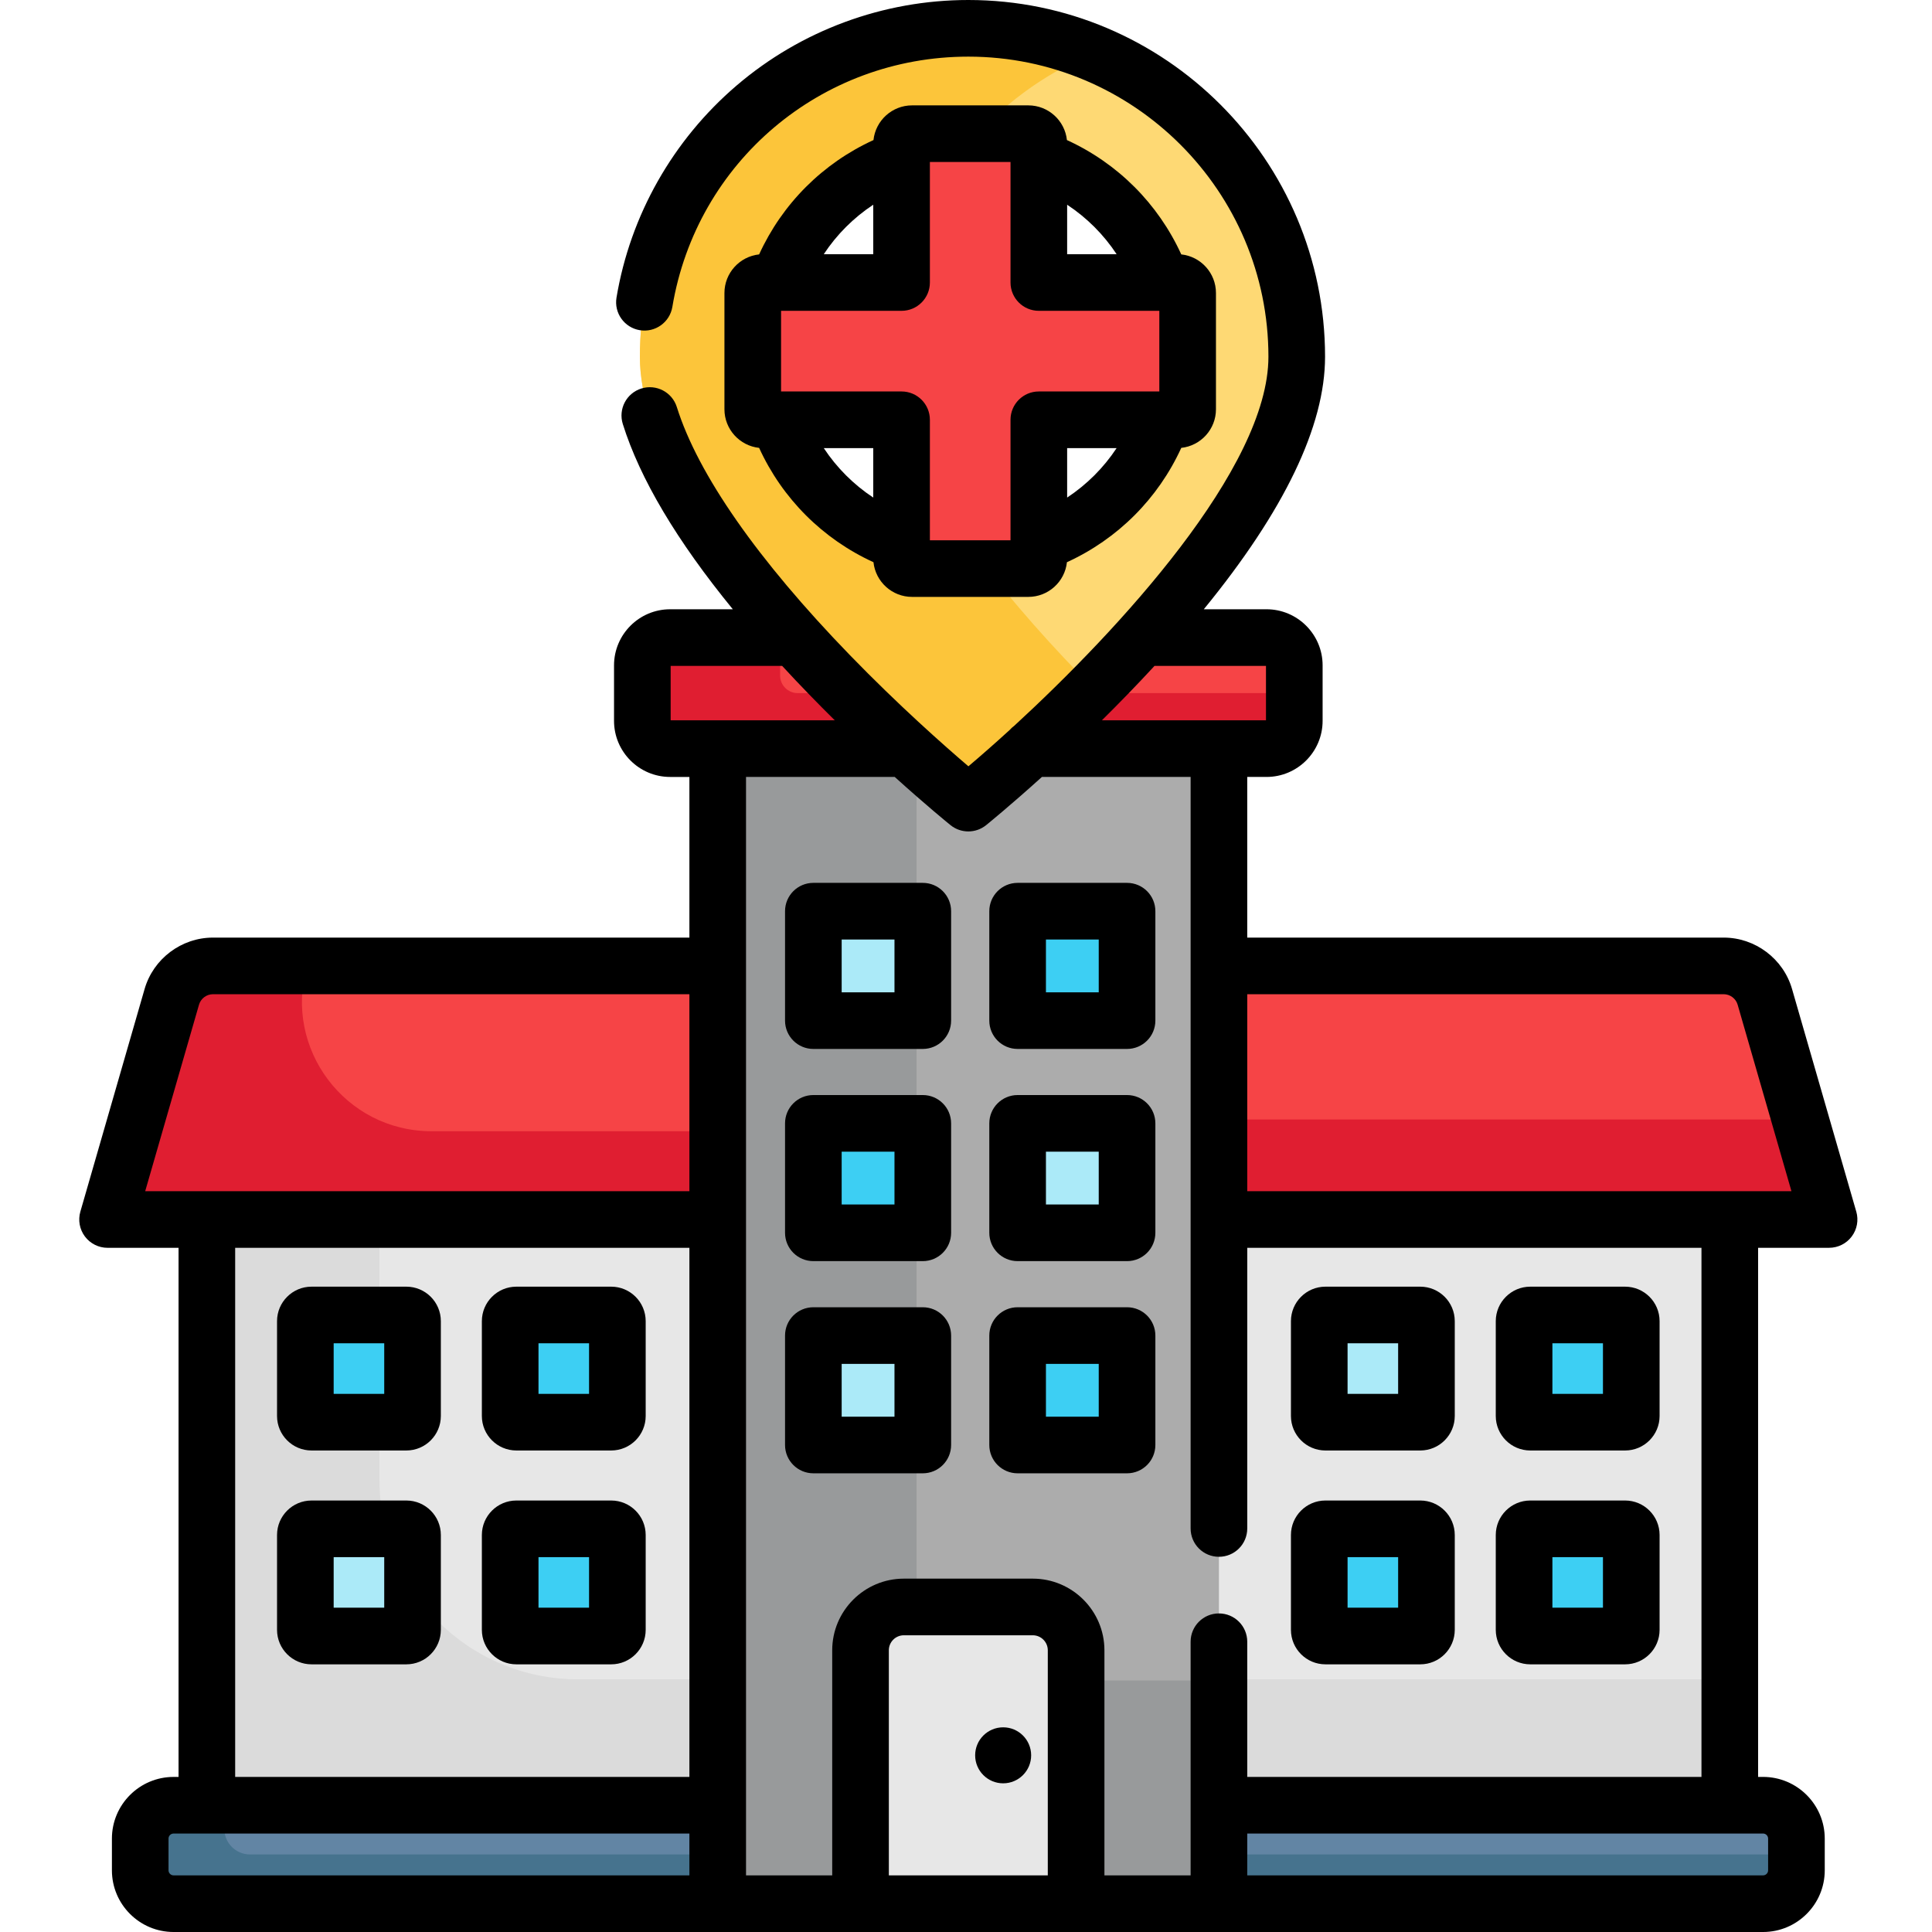 <svg height="512pt" viewBox="-21 0 512 512" width="512pt" xmlns="http://www.w3.org/2000/svg"><path d="m33.816 294.129h403.594v197.32h-403.594zm0 0" fill="#e7e7e7"/><path d="m79.57 392.383v-98.254h-45.754v197.32h403.594v-46.402h-305.172c-29.086.004-52.668-23.578-52.668-52.664zm0 0" fill="#dbdbdb"/><g fill="#3dcff3"><path d="m411.301 350.121v25.133c0 .898-.73 1.641-1.629 1.641h-25.133c-.91 0-1.641-.742-1.641-1.641v-25.133c0-.91.73-1.641 1.641-1.641h25.133c.898 0 1.629.73 1.629 1.641zm0 0"/><path d="m411.301 406.789v25.145c0 .898-.73 1.629-1.629 1.629h-25.133c-.91 0-1.641-.73-1.641-1.629v-25.145c0-.898.73-1.629 1.641-1.629h25.133c.898 0 1.629.73 1.629 1.629zm0 0"/><path d="m357.023 406.789v25.145c0 .898-.73 1.629-1.629 1.629h-25.145c-.898 0-1.629-.73-1.629-1.629v-25.145c0-.898.73-1.629 1.629-1.629h25.145c.898 0 1.629.73 1.629 1.629zm0 0"/></g><path d="m357.023 350.121v25.133c0 .898-.73 1.641-1.629 1.641h-25.145c-.898 0-1.629-.742-1.629-1.641v-25.133c0-.91.73-1.641 1.629-1.641h25.145c.898 0 1.629.73 1.629 1.641zm0 0" fill="#abeaf8"/><path d="m88.328 406.789v25.145c0 .898-.73 1.629-1.641 1.629h-25.133c-.898 0-1.629-.73-1.629-1.629v-25.145c0-.898.73-1.629 1.629-1.629h25.133c.91 0 1.641.73 1.641 1.629zm0 0" fill="#abeaf8"/><path d="m142.605 406.789v25.145c0 .898-.73 1.629-1.629 1.629h-25.145c-.898 0-1.629-.73-1.629-1.629v-25.145c0-.898.73-1.629 1.629-1.629h25.145c.898 0 1.629.73 1.629 1.629zm0 0" fill="#3dcff3"/><path d="m142.605 350.121v25.133c0 .898-.73 1.641-1.629 1.641h-25.145c-.898 0-1.629-.742-1.629-1.641v-25.133c0-.91.73-1.641 1.629-1.641h25.145c.898 0 1.629.73 1.629 1.641zm0 0" fill="#3dcff3"/><path d="m88.328 350.121v25.133c0 .898-.73 1.641-1.641 1.641h-25.133c-.898 0-1.629-.742-1.629-1.641v-25.133c0-.91.73-1.641 1.629-1.641h25.133c.91 0 1.641.73 1.641 1.641zm0 0" fill="#3dcff3"/><path d="m252.266 465.176c0 4.098-3.32 7.422-7.418 7.422-4.102 0-7.422-3.324-7.422-7.422 0-4.098 3.32-7.418 7.422-7.418 4.098 0 7.418 3.32 7.418 7.418zm0 0" fill="#7e4335"/><path d="m446.699 264.176 15.062 52.195c.984 3.406-1.574 6.805-5.121 6.805h-163.617v-67.203h142.77c5.055 0 9.504 3.344 10.906 8.203zm0 0" fill="#f64446"/><path d="m456.078 296.676h-163.055v26.5h163.617c3.547 0 6.105-3.398 5.121-6.805zm0 0" fill="#e01e31"/><path d="m179.203 255.973v67.203h-167.062c-2.324 0-4-2.227-3.355-4.457l15.742-54.543c1.402-4.859 5.852-8.203 10.906-8.203zm0 0" fill="#f64446"/><path d="m93.332 299.785c-22.824 0-39.285-21.879-32.953-43.812h-24.945c-5.055 0-9.504 3.344-10.906 8.203l-15.742 54.543c-.645 2.23 1.031 4.457 3.355 4.457h167.062v-23.391zm0 0" fill="#e01e31"/><path d="m448.281 504.5h-426.602c-3.746 0-6.785-3.039-6.785-6.789v-12.52c0-3.75 3.039-6.789 6.785-6.789h426.602c3.75 0 6.785 3.039 6.785 6.789v12.52c0 3.75-3.035 6.789-6.785 6.789zm0 0" fill="#6285a4"/><path d="m45.242 491.449c-3.75 0-6.785-3.035-6.785-6.785v-6.262h-16.777c-3.746 0-6.785 3.039-6.785 6.789v12.52c0 3.75 3.039 6.789 6.785 6.789h426.602c3.75 0 6.785-3.039 6.785-6.789v-6.262zm0 0" fill="#46738e"/><path d="m169.199 183.68v320.82h132.828v-320.82zm0 0" fill="#acacac"/><path d="m221.902 417.043v-233.363h-52.703v320.82h132.828v-59.152h-51.816c-15.637 0-28.309-12.672-28.309-28.305zm0 0" fill="#989a9b"/><path d="m277.684 357.656v21.559c0 2.062-1.672 3.723-3.723 3.723h-21.559c-2.062 0-3.723-1.66-3.723-3.723v-21.559c0-2.055 1.66-3.723 3.723-3.723h21.559c2.051 0 3.723 1.668 3.723 3.723zm0 0" fill="#3dcff3"/><path d="m223.547 357.656v21.559c0 2.062-1.66 3.723-3.723 3.723h-21.559c-2.051 0-3.723-1.66-3.723-3.723v-21.559c0-2.055 1.672-3.723 3.723-3.723h21.559c2.062 0 3.723 1.668 3.723 3.723zm0 0" fill="#abeaf8"/><path d="m223.547 301.426v21.562c0 2.051-1.66 3.723-3.723 3.723h-21.559c-2.051 0-3.723-1.672-3.723-3.723v-21.562c0-2.059 1.672-3.723 3.723-3.723h21.559c2.062 0 3.723 1.664 3.723 3.723zm0 0" fill="#3dcff3"/><path d="m277.684 301.426v21.562c0 2.051-1.672 3.723-3.723 3.723h-21.559c-2.062 0-3.723-1.672-3.723-3.723v-21.562c0-2.059 1.66-3.723 3.723-3.723h21.559c2.051 0 3.723 1.664 3.723 3.723zm0 0" fill="#abeaf8"/><path d="m277.684 245.188v21.57c0 2.051-1.672 3.715-3.723 3.715h-21.559c-2.062 0-3.723-1.664-3.723-3.715v-21.57c0-2.051 1.66-3.711 3.723-3.711h21.559c2.051 0 3.723 1.66 3.723 3.711zm0 0" fill="#3dcff3"/><path d="m223.547 245.188v21.57c0 2.051-1.66 3.715-3.723 3.715h-21.559c-2.051 0-3.723-1.664-3.723-3.715v-21.57c0-2.051 1.672-3.711 3.723-3.711h21.559c2.062 0 3.723 1.66 3.723 3.711zm0 0" fill="#abeaf8"/><path d="m153.875 198.395h163.477c2.57 0 4.648-2.078 4.648-4.648v-20.137c0-2.566-2.078-4.648-4.648-4.648h-163.477c-2.566 0-4.648 2.082-4.648 4.648v20.137c0 2.57 2.082 4.648 4.648 4.648zm0 0" fill="#f64446"/><path d="m190.391 183.68c-2.566 0-4.648-2.082-4.648-4.648v-10.07h-31.867c-2.566 0-4.648 2.082-4.648 4.648v20.141c0 2.566 2.082 4.648 4.648 4.648h163.477c2.566 0 4.648-2.082 4.648-4.648v-10.07zm0 0" fill="#e01e31"/><path d="m235.613 7.5c-48.062 0-87.035 38.969-87.035 87.043 0 42.199 67.086 101.484 83.461 115.328 2.066 1.746 5.082 1.746 7.148 0 16.375-13.844 83.461-73.129 83.461-115.328 0-48.074-38.973-87.043-87.035-87.043zm.5 139.648c-29.875 0-54.094-24.219-54.094-54.094s24.219-54.094 54.094-54.094 54.094 24.219 54.094 54.094c0 29.879-24.219 54.094-54.094 54.094zm0 0" fill="#fed974"/><path d="m237.953 147.105c-.613.02-1.223.047-1.84.047-29.875 0-54.094-24.219-54.094-54.094 0-29.512 23.633-53.488 53.004-54.07 9-10.84 20.578-19.461 33.797-24.922-10.234-4.227-21.449-6.566-33.207-6.566-48.062 0-87.035 38.969-87.035 87.043 0 42.199 67.086 101.488 83.461 115.328 2.066 1.746 5.082 1.746 7.148 0 5.562-4.703 16.98-14.656 29.633-27.398-10.305-10.379-21.422-22.609-30.867-35.367zm0 0" fill="#fcc53a"/><path d="m293.742 77.645v30.816c0 1.539-1.25 2.781-2.781 2.781h-36.66v36.656c0 1.543-1.238 2.781-2.781 2.781h-30.812c-1.543 0-2.781-1.238-2.781-2.781v-36.656h-36.66c-1.531 0-2.781-1.242-2.781-2.781v-30.816c0-1.531 1.25-2.781 2.781-2.781h36.66v-36.648c0-1.543 1.238-2.781 2.781-2.781h30.812c1.543 0 2.781 1.238 2.781 2.781v36.648h36.66c1.531 0 2.781 1.25 2.781 2.781zm0 0" fill="#f64446"/><path d="m264.176 437.344v67.156h-57.129v-67.156c0-6.344 5.145-11.484 11.488-11.484h34.156c6.344 0 11.484 5.141 11.484 11.484zm0 0" fill="#e7e7e7"/><path d="m470.934 321.098-17.023-58.996c-2.312-8.023-9.766-13.629-18.117-13.629h-126.262v-42.574h5.102c8.199 0 14.871-6.668 14.871-14.867v-14.703c0-8.199-6.672-14.867-14.871-14.867h-16.613c21.332-26.09 32.133-48.551 32.133-66.922 0-52.129-42.41-94.539-94.539-94.539-22.508 0-44.309 8.043-61.395 22.652-16.895 14.441-28.199 34.406-31.84 56.215-.684 4.086 2.078 7.953 6.164 8.637 4.086.684 7.953-2.078 8.637-6.168 6.418-38.434 39.402-66.328 78.434-66.328 43.852 0 79.531 35.676 79.531 79.531 0 29.477-39.766 72.445-67.375 97.816-.438.32-.836.688-1.195 1.094-3.973 3.625-7.672 6.867-10.938 9.629-6.387-5.457-18.52-16.172-31.398-29.457-24.426-25.188-40.289-47.926-45.871-65.746-1.238-3.953-5.449-6.156-9.402-4.918-3.957 1.238-6.156 5.449-4.918 9.406 4.547 14.512 14.324 30.961 29.156 49.098h-16.609c-8.199 0-14.871 6.668-14.871 14.867v14.703c0 8.199 6.668 14.867 14.871 14.867h5.102v42.574h-126.262c-8.352 0-15.801 5.602-18.117 13.629l-17.023 58.996c-.652 2.266-.203 4.707 1.215 6.594 1.418 1.883 3.637 2.992 5.996 2.992h18.812v140.219h-1.316c-9.012 0-16.344 7.332-16.344 16.344v8.41c0 9.012 7.332 16.344 16.344 16.344h421.227c9.016 0 16.348-7.332 16.348-16.344v-8.41c0-9.016-7.332-16.348-16.348-16.348h-1.312v-140.219h18.809c2.359 0 4.582-1.105 5.996-2.992 1.418-1.883 1.867-4.324 1.215-6.59zm-186.289-144.293c.102-.113.203-.227.309-.34h29.543v14.426h-43.488c4.402-4.352 9.008-9.078 13.637-14.086zm-127.914-.34h29.543c2.309 2.508 4.707 5.043 7.191 7.602 2.293 2.363 4.551 4.641 6.762 6.824h-43.496zm-124.996 89.797c.473-1.641 1.996-2.785 3.699-2.785h126.262v52.195h-144.219zm9.586 64.418h120.375v140.219h-120.375zm120.375 166.312h-136.695c-.738 0-1.34-.602-1.34-1.336v-8.41c0-.738.602-1.34 1.34-1.34h136.695zm52.855 0v-59.648c0-2.195 1.785-3.98 3.98-3.98h34.164c2.195 0 3.98 1.785 3.98 3.98v59.648zm233.016-9.746v8.41c0 .734-.602 1.336-1.34 1.336h-136.695v-11.086h136.695c.738 0 1.34.602 1.34 1.34zm-17.66-16.348h-120.375v-35.82c0-4.145-3.359-7.504-7.504-7.504-4.145 0-7.504 3.359-7.504 7.504v61.914h-22.84v-59.648c0-10.469-8.52-18.988-18.988-18.988h-34.164c-10.473 0-18.988 8.52-18.988 18.988v59.648h-22.84v-291.094h39.406c8.539 7.715 14.375 12.441 14.789 12.777 1.379 1.109 3.043 1.664 4.715 1.664 1.668 0 3.336-.555 4.711-1.66.461-.375 6.293-5.102 14.793-12.781h39.406v199.164c0 4.145 3.359 7.504 7.504 7.504 4.145 0 7.504-3.359 7.504-7.504v-74.383h120.375zm-120.375-155.227v-52.195h126.262c1.703 0 3.227 1.145 3.699 2.785l14.258 49.414h-144.219zm0 0"/><path d="m330.25 384.395h25.141c5.035 0 9.137-4.102 9.137-9.137v-25.141c0-5.039-4.102-9.137-9.137-9.137h-25.141c-5.039 0-9.137 4.098-9.137 9.137v25.141c0 5.035 4.098 9.137 9.137 9.137zm5.871-28.406h13.398v13.398h-13.398zm0 0"/><path d="m384.531 384.395h25.141c5.039 0 9.137-4.102 9.137-9.137v-25.141c0-5.039-4.098-9.137-9.137-9.137h-25.141c-5.035 0-9.137 4.098-9.137 9.137v25.141c0 5.035 4.102 9.137 9.137 9.137zm5.871-28.406h13.398v13.398h-13.398zm0 0"/><path d="m330.25 441.066h25.141c5.035 0 9.137-4.102 9.137-9.137v-25.141c0-5.039-4.102-9.137-9.137-9.137h-25.141c-5.039 0-9.137 4.098-9.137 9.137v25.141c0 5.035 4.098 9.137 9.137 9.137zm5.871-28.406h13.398v13.398h-13.398zm0 0"/><path d="m384.531 441.066h25.141c5.039 0 9.137-4.102 9.137-9.137v-25.141c0-5.039-4.098-9.137-9.137-9.137h-25.141c-5.035 0-9.137 4.098-9.137 9.137v25.141c0 5.035 4.102 9.137 9.137 9.137zm5.871-28.406h13.398v13.398h-13.398zm0 0"/><path d="m140.977 340.98h-25.137c-5.039 0-9.141 4.098-9.141 9.137v25.141c0 5.035 4.102 9.137 9.141 9.137h25.137c5.039 0 9.137-4.102 9.137-9.137v-25.141c0-5.039-4.098-9.137-9.137-9.137zm-5.871 28.406h-13.398v-13.398h13.398zm0 0"/><path d="m86.691 340.98h-25.137c-5.039 0-9.137 4.098-9.137 9.137v25.141c0 5.035 4.098 9.137 9.137 9.137h25.137c5.039 0 9.137-4.102 9.137-9.137v-25.141c.004-5.039-4.098-9.137-9.137-9.137zm-5.867 28.406h-13.398v-13.398h13.398zm0 0"/><path d="m140.977 397.652h-25.137c-5.039 0-9.141 4.098-9.141 9.137v25.141c0 5.035 4.102 9.137 9.141 9.137h25.137c5.039 0 9.137-4.102 9.137-9.137v-25.141c0-5.039-4.098-9.137-9.137-9.137zm-5.871 28.406h-13.398v-13.398h13.398zm0 0"/><path d="m86.691 397.652h-25.137c-5.039 0-9.137 4.098-9.137 9.137v25.141c0 5.035 4.098 9.137 9.137 9.137h25.137c5.039 0 9.137-4.102 9.137-9.137v-25.141c.004-5.039-4.098-9.137-9.137-9.137zm-5.867 28.406h-13.398v-13.398h13.398zm0 0"/><path d="m210.48 148.992c.547 5.16 4.922 9.191 10.227 9.191h30.812c5.305 0 9.68-4.031 10.227-9.191 13.449-6.148 24.156-16.852 30.305-30.301 5.16-.551 9.191-4.926 9.191-10.227v-30.816c0-5.301-4.031-9.68-9.191-10.227-6.148-13.449-16.855-24.152-30.305-30.301-.547-5.16-4.922-9.195-10.227-9.195h-30.812c-5.305 0-9.68 4.035-10.227 9.195-13.449 6.148-24.152 16.852-30.305 30.301-5.156.547-9.191 4.926-9.191 10.227v30.816c0 5.301 4.035 9.676 9.191 10.227 6.148 13.445 16.855 24.152 30.305 30.301zm-13.172-30.242h13.113v13.109c-5.215-3.445-9.668-7.895-13.113-13.109zm64.496 13.109v-13.109h13.113c-3.445 5.215-7.898 9.664-13.113 13.109zm13.113-64.496h-13.113v-13.109c5.215 3.441 9.668 7.895 13.113 13.109zm-49.488-24.43h21.367v31.934c0 4.145 3.359 7.504 7.504 7.504h31.934v21.371h-31.934c-4.145 0-7.504 3.359-7.504 7.504v31.934h-21.367v-31.934c0-4.145-3.363-7.504-7.504-7.504h-31.934v-21.371h31.934c4.141 0 7.504-3.359 7.504-7.504zm-15.008 11.32v13.109h-13.109c3.441-5.215 7.895-9.668 13.109-13.109zm0 0"/><path d="m223.551 233.969h-29.004c-4.145 0-7.504 3.359-7.504 7.504v29.004c0 4.141 3.359 7.504 7.504 7.504h29.004c4.141 0 7.504-3.363 7.504-7.504v-29.004c0-4.145-3.363-7.504-7.504-7.504zm-7.504 29.004h-13.996v-13.996h13.996zm0 0"/><path d="m277.68 233.969h-29c-4.145 0-7.504 3.359-7.504 7.504v29.004c0 4.141 3.359 7.504 7.504 7.504h29c4.145 0 7.504-3.363 7.504-7.504v-29.004c0-4.145-3.359-7.504-7.504-7.504zm-7.504 29.004h-13.992v-13.996h13.992zm0 0"/><path d="m223.551 290.199h-29.004c-4.145 0-7.504 3.359-7.504 7.504v29.004c0 4.145 3.359 7.504 7.504 7.504h29.004c4.141 0 7.504-3.359 7.504-7.504v-29.004c0-4.145-3.363-7.504-7.504-7.504zm-7.504 29.004h-13.996v-13.996h13.996zm0 0"/><path d="m277.68 290.199h-29c-4.145 0-7.504 3.359-7.504 7.504v29.004c0 4.145 3.359 7.504 7.504 7.504h29c4.145 0 7.504-3.359 7.504-7.504v-29.004c0-4.145-3.359-7.504-7.504-7.504zm-7.504 29.004h-13.992v-13.996h13.992zm0 0"/><path d="m223.551 346.434h-29.004c-4.145 0-7.504 3.359-7.504 7.504v29c0 4.145 3.359 7.504 7.504 7.504h29.004c4.141 0 7.504-3.359 7.504-7.504v-29c0-4.145-3.363-7.504-7.504-7.504zm-7.504 29h-13.996v-13.992h13.996zm0 0"/><path d="m277.68 346.434h-29c-4.145 0-7.504 3.359-7.504 7.504v29c0 4.145 3.359 7.504 7.504 7.504h29c4.145 0 7.504-3.359 7.504-7.504v-29c0-4.145-3.359-7.504-7.504-7.504zm-7.504 29h-13.992v-13.992h13.992zm0 0"/><path d="m252.266 465.176c0 4.098-3.32 7.422-7.418 7.422-4.102 0-7.422-3.324-7.422-7.422 0-4.098 3.32-7.418 7.422-7.418 4.098 0 7.418 3.32 7.418 7.418zm0 0"/></svg>